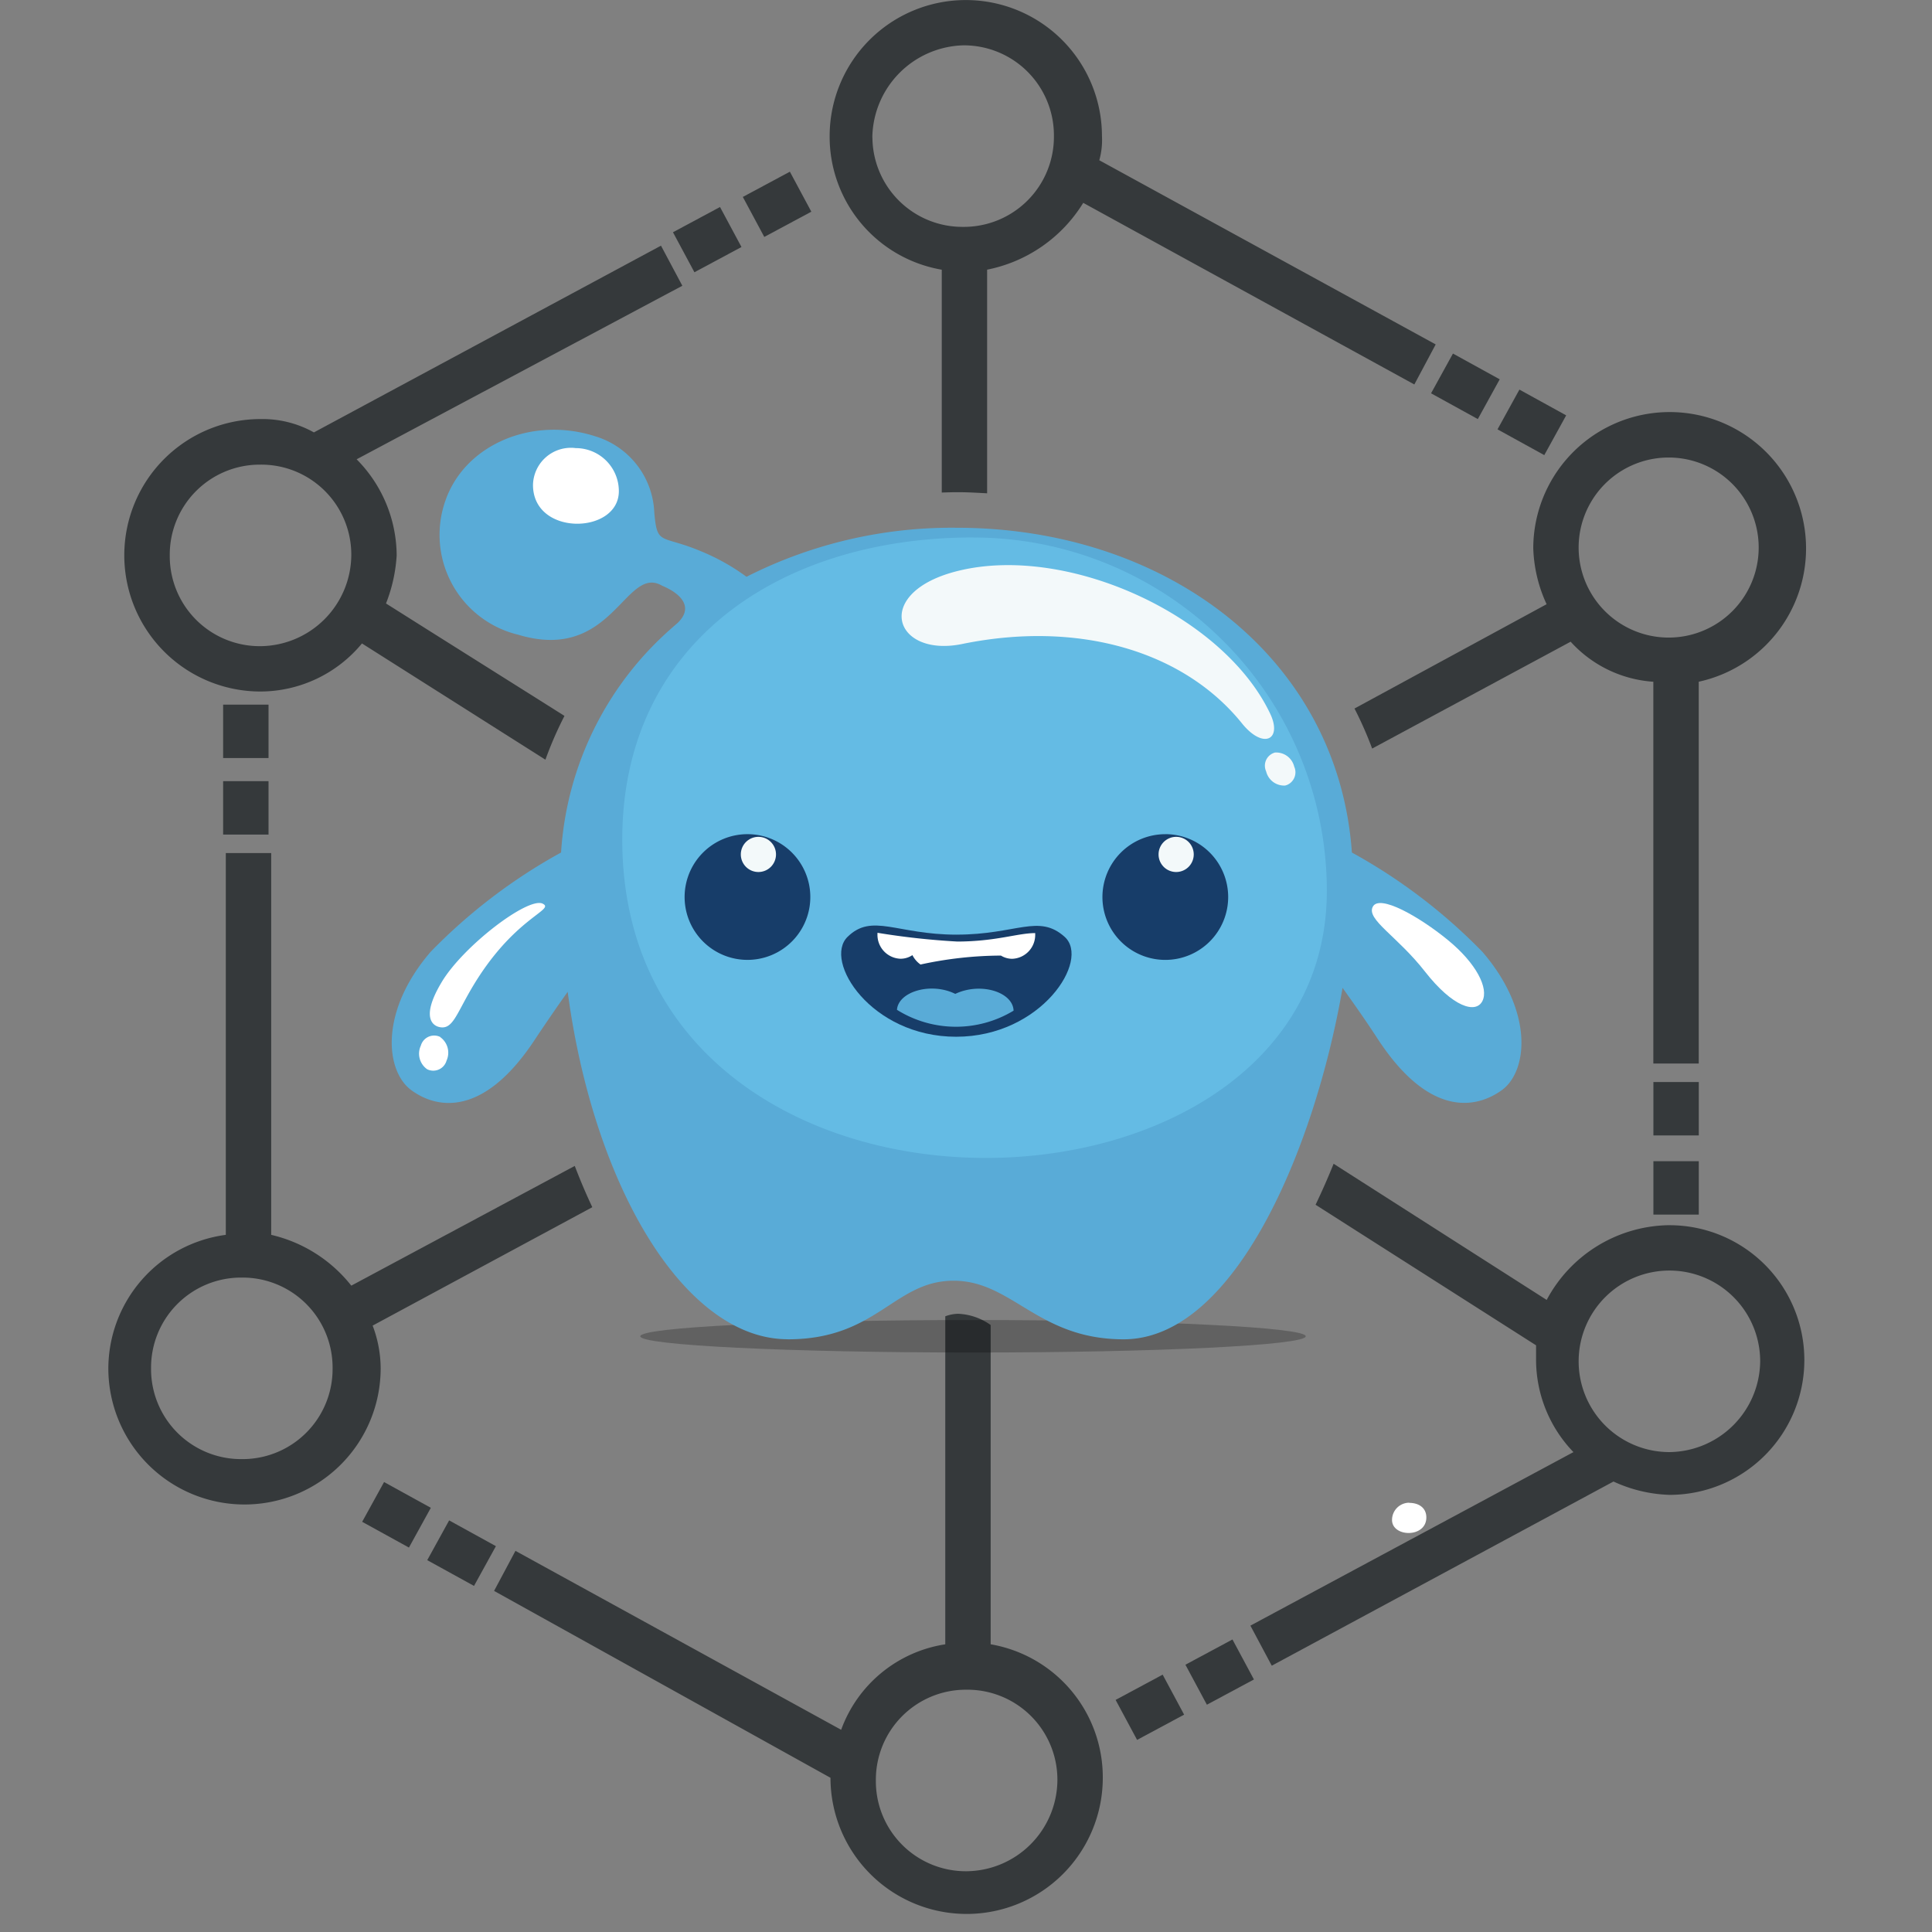 <svg xmlns="http://www.w3.org/2000/svg" width="107" height="107" viewBox="0 0 107 107">
<rect x="0" y="0" width="107" height="107" fill="#808080" stroke="none"/>
<defs><style>.glooHubOverviewA,.glooHubOverviewG{fill:#fff;}.glooHubOverviewA{opacity:0;}.glooHubOverviewB{fill:none;}.glooHubOverviewC{fill:#35393b;}.glooHubOverviewD,.glooHubOverviewE,.glooHubOverviewF,.glooHubOverviewG,.glooHubOverviewH,.glooHubOverviewI{fill-rule:evenodd;}.glooHubOverviewD{opacity:0.24;isolation:isolate;}.glooHubOverviewE{fill:#59abd7;}.glooHubOverviewF{fill:#64bbe4;}.glooHubOverviewH{fill:#173d69;}.glooHubOverviewI{fill:#f3f9fa;}</style></defs>

<rect class="glooHubOverviewA" width="107" height="107"/>
<g transform="translate(6 0.001)">
<path class="glooHubOverviewB" d="M292.4,277.86c0,.027,0,.055,0,.082a4.985,4.985,0,0,0,5.027,4.945,5.081,5.081,0,0,0,5.027-5.027v-.083a4.986,4.986,0,0,0-5.027-4.944h-.083A4.986,4.986,0,0,0,292.4,277.86Z" transform="translate(-249.985 -179.253)"/>
<path class="glooHubOverviewB" d="M258.092,203.781h-.083a4.986,4.986,0,0,0-4.944,5.027c0,.028,0,.055,0,.083a4.986,4.986,0,0,0,5.028,4.944,5.08,5.08,0,0,0,5.026-5.027v-.083A4.986,4.986,0,0,0,258.092,203.781Z" transform="translate(-249.665 -178.371)"/>
<path class="glooHubOverviewB" d="M297.507,190.621a4.988,4.988,0,0,0,4.945-5.027v-.084a4.987,4.987,0,0,0-5.028-4.943,5.18,5.18,0,0,0-5.027,5.027c0,.028,0,.055,0,.083a4.986,4.986,0,0,0,5.028,4.944Z" transform="translate(-249.985 -178.053)"/>
<path class="glooHubOverviewB" d="M336.755,213.835a5.027,5.027,0,1,0,0-10.054h-.083a5.027,5.027,0,0,0,.083,10.054Z" transform="translate(-250.298 -178.371)"/>
<path class="glooHubOverviewB" d="M257.058,249.619h-.083a4.986,4.986,0,0,0-4.944,5.027c0,.027,0,.055,0,.082a4.985,4.985,0,0,0,5.027,4.945h.082a4.988,4.988,0,0,0,4.945-5.027v-.083A4.986,4.986,0,0,0,257.058,249.619Z" transform="translate(-249.665 -178.937)"/>
<path class="glooHubOverviewB" d="M336.755,249.618a5.027,5.027,0,1,0,0,10.054h0a5.081,5.081,0,0,0,5.027-5.028A5.027,5.027,0,0,0,336.755,249.618Z" transform="translate(-250.298 -178.937)"/>
<path class="glooHubOverviewC" d="M331.285,213.983a6.786,6.786,0,0,0,4.58,2.218v21.144h2.514V216.2a7.554,7.554,0,1,0-9.164-7.393,7.932,7.932,0,0,0,.739,3.1l-10.64,5.777a20.437,20.437,0,0,1,.978,2.218Zm5.387-10.2h.083a4.986,4.986,0,1,1-.083,0Z" transform="translate(-250.298 -178.445)"/>
<path class="glooHubOverviewC" d="M263.121,250.066a7.938,7.938,0,0,0-4.436-2.813V226.108h-2.514v21.145a7.488,7.488,0,0,0-6.506,7.392,7.541,7.541,0,0,0,15.082,0,6.714,6.714,0,0,0-.444-2.366l12.166-6.558c-.345-.727-.668-1.491-.972-2.286Zm-1.036,4.58a4.988,4.988,0,0,1-4.945,5.027h-.082a4.985,4.985,0,0,1-5.027-4.945c0-.027,0-.055,0-.082a4.986,4.986,0,0,1,4.944-5.027h.083a4.986,4.986,0,0,1,5.027,4.944Z" transform="translate(-249.665 -178.864)"/>
<path class="glooHubOverviewC" d="M298.753,205.373V192.987a8.1,8.1,0,0,0,5.323-3.7l18.337,10.058,1.183-2.218-18.631-10.2a4.1,4.1,0,0,0,.148-1.331,7.541,7.541,0,1,0-15.082,0,7.474,7.474,0,0,0,6.21,7.393V205.33c.3-.008.611-.02.917-.018C297.7,205.312,298.224,205.345,298.753,205.373Zm-6.356-19.7c0-.028,0-.055,0-.083a5.18,5.18,0,0,1,5.027-5.027,4.987,4.987,0,0,1,5.028,4.943v.084a4.988,4.988,0,0,1-4.945,5.027h-.082A4.986,4.986,0,0,1,292.4,185.677Z" transform="translate(-250.083 -178.053)"/>
<path class="glooHubOverviewC" d="M296.241,252.153v18.166a7.313,7.313,0,0,0-5.766,4.734l-18.039-9.91-1.183,2.218,18.631,10.35a7.54,7.54,0,1,0,15.081,0,7.476,7.476,0,0,0-6.21-7.393V252.634a3.352,3.352,0,0,0-1.8-.621A2.13,2.13,0,0,0,296.241,252.153Zm1.183,20.68a4.986,4.986,0,0,1,5.027,4.944v.083a5.081,5.081,0,0,1-5.027,5.027,4.985,4.985,0,0,1-5.027-4.945c0-.027,0-.055,0-.082a4.986,4.986,0,0,1,4.944-5.027Z" transform="translate(-249.889 -179.253)"/>
<path class="glooHubOverviewC" d="M336.765,247.106h-.007l0,0a7.792,7.792,0,0,0-6.8,4.14l-11.8-7.541c-.311.77-.645,1.529-1,2.27l12.212,7.785v.739a7.386,7.386,0,0,0,2.07,5.175l-17.891,9.611,1.183,2.218,18.926-10.2a7.942,7.942,0,0,0,3.1.739,7.467,7.467,0,0,0,.007-14.934Zm-.01,12.567h0a5.027,5.027,0,1,1,5.027-5.027A5.081,5.081,0,0,1,336.755,259.673Z" transform="translate(-250.298 -179.253)"/>
<path class="glooHubOverviewC" d="M267.621,213.1l-2.578-1.626a8.667,8.667,0,0,0,.591-2.662,7.611,7.611,0,0,0-2.218-5.323l18.039-9.611-1.183-2.221L261.05,202a5.837,5.837,0,0,0-2.957-.739,7.544,7.544,0,0,0,0,15.089,7.314,7.314,0,0,0,5.619-2.662l10.16,6.438a20.589,20.589,0,0,1,1.055-2.425l-2.3-1.45Zm-4.5-4.288a5.08,5.08,0,0,1-5.026,5.027,4.986,4.986,0,0,1-5.028-4.944c0-.028,0-.055,0-.083a4.986,4.986,0,0,1,4.944-5.027h.083a4.986,4.986,0,0,1,5.027,4.944Z" transform="translate(-249.665 -178.053)"/>
<rect class="glooHubOverviewC" width="2.514" height="2.957" transform="translate(6.358 39.024)"/>
<rect class="glooHubOverviewC" width="2.514" height="2.957" transform="translate(6.358 43.263)"/>
<rect class="glooHubOverviewC" width="2.957" height="2.514" transform="translate(35.14 10.906) rotate(-28.215)"/>
<rect class="glooHubOverviewC" width="2.957" height="2.514" transform="translate(31.271 12.862) rotate(-28.215)"/><rect class="glooHubOverviewC" width="2.514" height="2.957" transform="translate(76.937 23.778) rotate(-61.156)"/><rect class="glooHubOverviewC" width="2.514" height="2.957" transform="translate(73.256 21.782) rotate(-61.156)"/><rect class="glooHubOverviewC" width="2.957" height="2.514" transform="translate(55.786 94.145) rotate(-28.231)"/><rect class="glooHubOverviewC" width="2.957" height="2.514" transform="translate(59.652 92.196) rotate(-28.215)"/><rect class="glooHubOverviewC" width="2.514" height="2.957" transform="translate(14.058 84.281) rotate(-61.156)"/><rect class="glooHubOverviewC" width="2.514" height="2.957" transform="translate(17.662 86.405) rotate(-61.156)"/><rect class="glooHubOverviewC" width="2.514" height="2.957" transform="translate(85.57 64.31)"/><rect class="glooHubOverviewC" width="2.514" height="2.957" transform="translate(85.57 59.925)"/></g><g transform="translate(21.691 23.803)"><path class="glooHubOverviewD" d="M298.054,251.689c10.178,0,18.426.4,18.426.9s-8.248.9-18.426.9-18.429-.4-18.429-.9,8.251-.9,18.429-.9" transform="translate(-265.855 -202.385)"/><path class="glooHubOverviewE" d="M287.8,252.757c4.935,0,5.875-3.229,9.15-3.245s4.68,3.245,9.44,3.245c6.163,0,10.6-10.6,12.129-19.465.684.958,1.346,1.9,1.921,2.788,2.863,4.4,5.466,3.913,6.9,2.877s1.79-4.338-1.076-7.659a30.748,30.748,0,0,0-7.228-5.5c-.762-10.812-10.275-17.987-21.9-17.987a25.11,25.11,0,0,0-11.629,2.715,11.792,11.792,0,0,0-2.557-1.429c-2.2-.918-2.392-.269-2.551-2.153a4.6,4.6,0,0,0-3.274-4.2c-3.5-1.125-7.212.468-8.289,3.555a5.692,5.692,0,0,0,3.459,7.268,5.788,5.788,0,0,0,.564.167c5.266,1.585,5.92-3.921,7.982-2.71,1.036.431,1.771,1.192.837,2.072l-.167.143-.024.019-.032.032a18,18,0,0,0-6.217,12.506,30.66,30.66,0,0,0-7.223,5.5c-2.858,3.321-2.5,6.609-1.076,7.659s4.037,1.526,6.9-2.877c.538-.807,1.136-1.682,1.765-2.565,1.453,10.84,6.5,19.241,12.191,19.241" transform="translate(-265.855 -202.385)"/><path class="glooHubOverviewF" d="M298.077,208.351a19.571,19.571,0,0,1,19.571,19.569v0c0,19.688-39.021,20.686-39.021-2.842,0-10.81,8.638-16.731,19.449-16.731" transform="translate(-265.855 -202.385)"/><path class="glooHubOverviewG" d="M320.193,228.8c-.369.708,1.346,1.615,2.89,3.59s2.812,2.347,3.178,1.639-.328-2.094-1.919-3.393-3.784-2.543-4.15-1.835" transform="translate(-265.855 -202.385)"/><path class="glooHubOverviewG" d="M268.548,236.023a1.06,1.06,0,0,1,.347,1.3.765.765,0,0,1-.945.527.74.74,0,0,1-.131-.051,1.055,1.055,0,0,1-.347-1.308.766.766,0,0,1,.947-.528.877.877,0,0,1,.129.049m5.67-7.382c.735.35-1.655.756-3.986,4.779-.832,1.437-1.031,2.231-1.76,2.048-.315-.078-1.033-.511.164-2.5s4.77-4.714,5.582-4.329Z" transform="translate(-265.855 -202.385)"/><path class="glooHubOverviewH" d="M297.144,230.345c3.321,0,4.543-1.168,5.982.121S301.834,236,297.117,236s-7.371-4.2-6.012-5.533,2.721-.121,6.039-.121" transform="translate(-265.855 -202.385)"/><path class="glooHubOverviewE" d="M300.3,234.555a6.161,6.161,0,0,1-6.459-.046c.073-1.009,1.884-1.55,3.229-.883,1.413-.667,3.194-.1,3.229.928" transform="translate(-265.855 -202.385)"/><path class="glooHubOverviewG" d="M297.144,230.728c2.172,0,3.369-.468,4.352-.468a.431.431,0,0,1,0,.051,1.323,1.323,0,0,1-1.27,1.372,1.185,1.185,0,0,1-.627-.178,21.2,21.2,0,0,0-4.454.495,1.434,1.434,0,0,1-.449-.52,1.176,1.176,0,0,1-.662.2,1.323,1.323,0,0,1-1.273-1.372v-.065a41.471,41.471,0,0,0,4.378.482" transform="translate(-265.855 -202.385)"/><path class="glooHubOverviewI" d="M314.787,220.26a1.024,1.024,0,0,1,1.055.783.758.758,0,0,1-.373,1,.83.83,0,0,1-.127.044,1.023,1.023,0,0,1-1.055-.783.753.753,0,0,1,.368-1,.739.739,0,0,1,.132-.047m-17.333-6.009c-3.824.783-5.013-2.9-.178-4.061,6.058-1.461,14.658,2.487,17.236,7.923.686,1.448-.387,1.991-1.561.538-3.245-4.029-9.082-5.714-15.5-4.4Z" transform="translate(-265.855 -202.385)"/><path class="glooHubOverviewH" d="M308.7,224.78a3.482,3.482,0,1,1-3.48,3.484v0a3.482,3.482,0,0,1,3.48-3.482" transform="translate(-265.855 -202.385)"/><path class="glooHubOverviewI" d="M310.277,225.9a.974.974,0,1,0-.972.977.975.975,0,0,0,.972-.977" transform="translate(-265.855 -202.385)"/><path class="glooHubOverviewH" d="M285.564,224.781A3.481,3.481,0,1,1,283.1,225.8a3.481,3.481,0,0,1,2.463-1.019" transform="translate(-265.855 -202.385)"/><path class="glooHubOverviewI" d="M287.141,225.9a.974.974,0,1,0-.972.977.975.975,0,0,0,.972-.977" transform="translate(-265.855 -202.385)"/><path class="glooHubOverviewG" d="M276.054,203.4a2.385,2.385,0,0,1,2.384,2.384c0,2.4-4.755,2.522-4.755-.344a2.1,2.1,0,0,1,2.142-2.057c.076,0,.153.008.229.017" transform="translate(-265.855 -202.385)"/><path class="glooHubOverviewG" d="M322.214,261.807a.955.955,0,0,0-.955.955v0c0,.961,1.9,1.009,1.9-.14,0-.538-.423-.807-.95-.807" transform="translate(-265.855 -202.385)"/></g></svg>